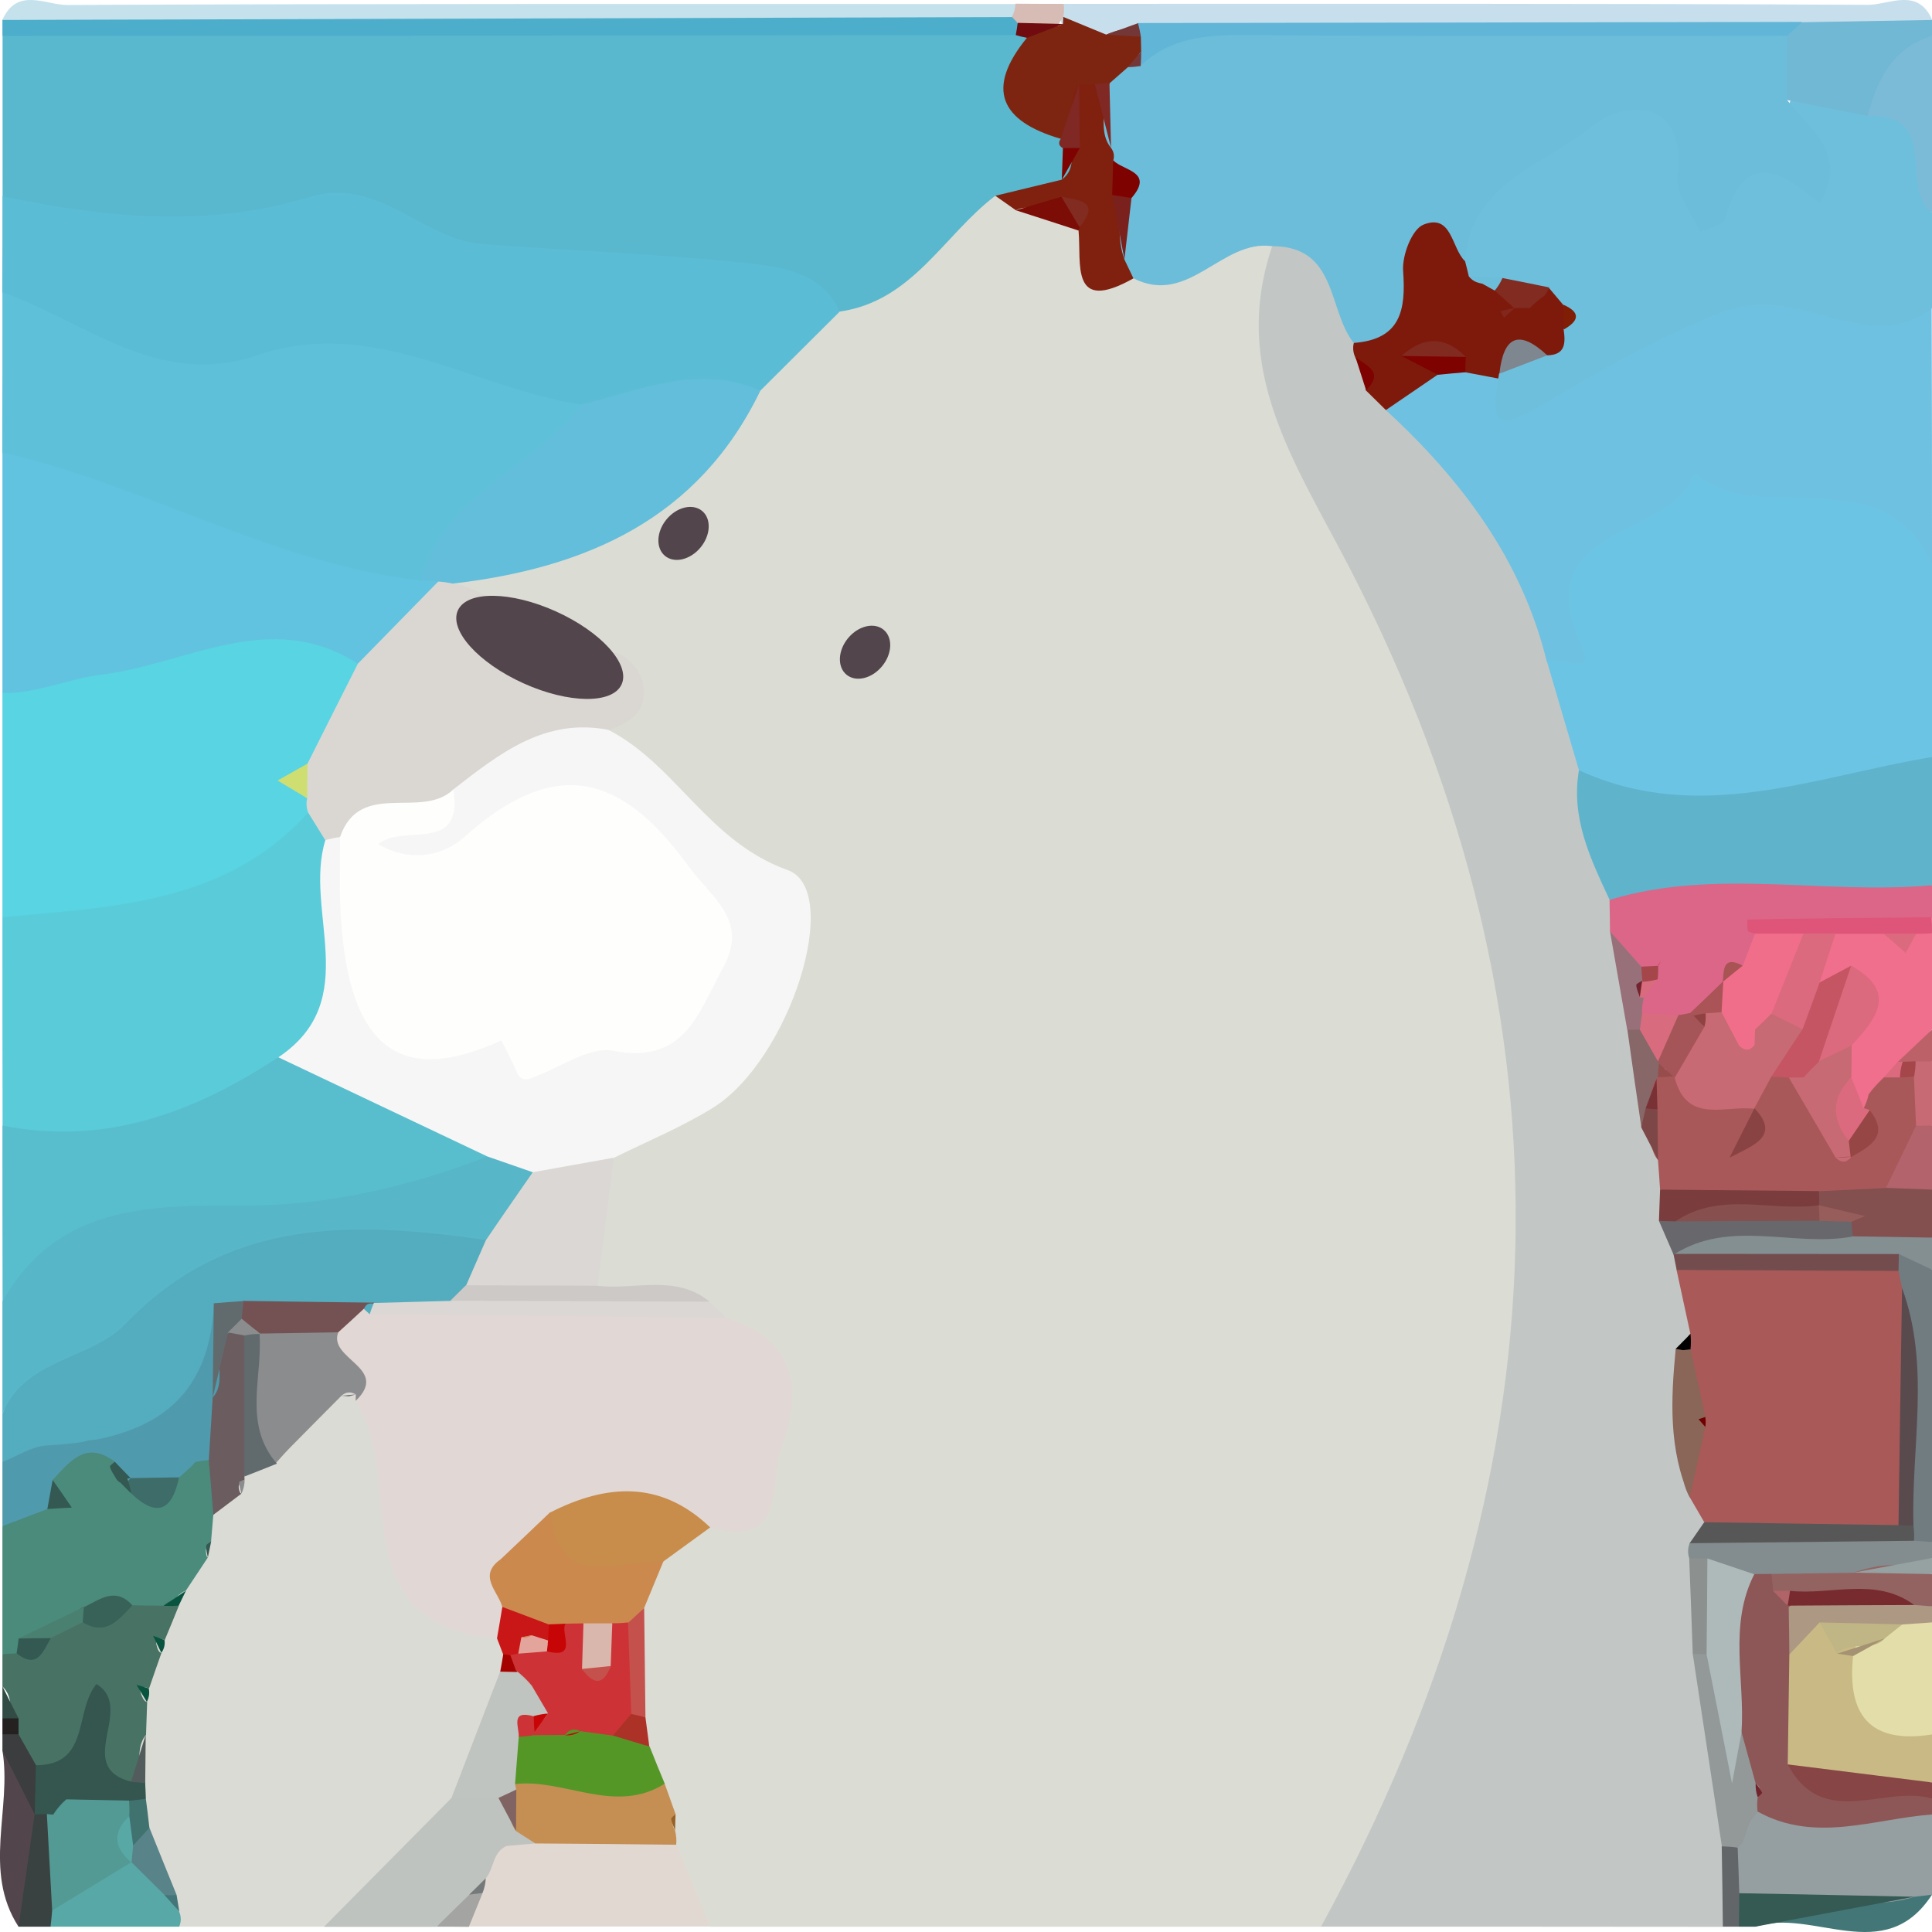 <svg version="1.1" id="图层_1" xmlns="http://www.w3.org/2000/svg" x="0" y="0" viewBox="0 0 120 120" xml:space="preserve"><style>.st13{fill:#54acbf}.st36{fill:#52464c}.st49{fill:#c76a73}.st55{fill:#6cbdda}.st61{fill:#cb894e}.st68{fill:#c5514d}.st84{fill:#7e0200}.st88{fill:#7f2824}.st90{fill:#8b8c8d}.st94{fill:#616b6e}.st99{fill:#09543e}.st100{fill:#a50100}.st101{fill:#335952}.st105{fill:#812b21}.st106{fill:#7f1d05}.st115{fill:#d86b7d}.st119{fill:#a4464a}.st123{fill:#743738}.st126{fill:#72242e}.st131{fill:#dc6a7e}.st139{fill:#cd3336}.st141{fill:#c70506}.st147{fill:#8f4241}</style><path d="M82.05 119.67H44.1c-1.34-1.16-2.72-2.29-3.15-4.13-.13-.41-.21-.83-.26-1.26-.04-.42-.07-.84-.1-1.26-.09-.86-.54-1.58-.88-2.36-.39-.81-.73-1.64-.93-2.53-.11-.71-.14-1.43-.15-2.15-.02-2.01-.01-4.01-.01-6.02-.06-1.37.52-2.51 1.28-3.58.99-1.16 2.16-2.09 3.57-2.69 4.23-2.94 4.64-5.98 1.42-10.76.01-1.47-1.26-.97-2.03-1.28-2.14-.67-4.72.29-6.47-1.75-1.54-2.6-1.38-5.2.01-7.79 1.1-2.25 3.34-3.07 5.35-4.16 3.25-1.78 5.11-4.57 6.01-8.06.67-2.59.44-4.41-2.53-5.95-3.44-1.78-5.86-5.05-7.75-8.53-1.08-3.52-4.69-4.11-7.17-5.95-1.44-1.07-3.42-1.3-2.52-3.76 1.14-1.6 2.88-2.32 4.66-2.52 4.95-.54 8.67-2.72 11.02-7.17.54-1.01 1.69-1.56 2.31-2.55 1.39-2.31 3.48-3.89 5.66-5.37 3.92-1.49 6.05-5.65 10.19-6.8.71 0 1.38.21 2.03.48 1.21.61 2.54.99 3.64 1.81 1.02.97 1.72 2.48 3.56 2.08 3.06.23 6.1-3.43 9.17-.03.38.75.85 1.66.62 2.37-2 6.01 1.56 10.18 4.34 14.91 10.43 17.73 12.61 36.98 9.57 57.02-1.17 7.7-2.87 15.28-6.12 22.43-1.4 3.09-3.17 5.82-6.39 7.31z" fill="#dbdcd4"/><path d="M82.05 119.67c15.23-27.81 16.35-56.14 1.8-84.35-3.43-6.64-7.44-12.31-4.83-20.03 4.46-1.78 4.86 1.83 5.99 4.47.16.43.28.88.39 1.32.13.87.4 1.69.98 2.39.43.51.86 1.01 1.27 1.54 5.38 4.01 8.55 9.37 9.82 15.89.73 2.31 1.89 4.5 2.01 6.99.58 2.64 1.38 5.22 1.97 7.86.24.72.33 1.45.29 2.2-.5 1.97.08 3.82.64 5.67.25 1.81-.13 3.71.72 5.45.31.83.66 1.64.99 2.47.21.61.33 1.24.35 1.89.04.61.05 1.22.06 1.83 0 .81.3 1.54.6 2.27.07.19.12.38.19.57.11.4.18.8.25 1.2.44 1.2.66 2.44.52 3.72-.06.64-.25 1.26-.42 1.88-.23 2.37-.38 4.72.67 6.96.3.86.51 1.74.56 2.65.03.71-.16 1.38-.28 2.07-.04.47-.07.95-.08 1.42 0 1.72-.1 3.43.24 5.13 1.43 3.83.07 8.02 1.6 11.84.2 1.76.01 3.4-1.34 4.71-8.32-.01-16.64-.01-24.96-.01z" fill="#c2c7c5"/><path d="M61.82 12.16c-3.2 2.43-5.13 6.54-9.65 7.19-6.98-1.5-14.13-1.45-21.19-2.2-1.66-.18-3.38-.29-4.79-1.18-2.88-1.82-5.67-1.62-8.97-1.01-4.45.82-9.11-.29-13.69-.16-1.61.05-2.6-1.28-3.37-2.62V2.23C2.05.75 4.29 1.26 6.4 1.26c18.22-.04 36.45-.03 54.65-.02.52 0 1.05.02 1.57.05 3.39 1.04 1.43 5.36 4.18 6.82.19.46.29.93.33 1.42-.03.79-.28 1.48-.81 2.07-1.4 1.13-3 .45-4.5.56z" fill="#59b8cd"/><path d="M20.13 119.67h-8.99c-.31-.31-.62-.63-.92-.95-.29-.34-.53-.71-.74-1.09-.7-1.15-.87-2.51-1.48-3.7-.21-.65-.27-1.31-.3-1.99-.02-.44-.03-.88-.03-1.32-.01-.87 0-1.74 0-2.61 0-.64.01-1.27.06-1.9.03-.41.11-.82.22-1.22.2-.77.63-1.47.78-2.27.08-.39.2-.76.34-1.12.29-.72.63-1.41.81-2.17.11-.37.27-.73.44-1.07.33-.69.67-1.37.95-2.09.1-.38.24-.73.39-1.09.2-.55.47-1.07.79-1.57a5.7 5.7 0 0 1 1.17-1.28c.12-.15.24-.29.36-.45.25-.29.53-.54.82-.78.42-.38.91-.67 1.3-1.09.26-.3.51-.59.74-.91.22-.36.48-.68.75-1 1.11-1.17 2.32-2.12 4.07-1.97l.67.18c.2.11.4.23.61.35 1.48 1.22 2.33 2.97 2.28 4.7-.14 4.87 2.56 7.7 6.4 9.91.31.39.55.82.72 1.29.12.49.19.98.2 1.48.16 3.21-1.7 5.67-3.13 8.28-2.14 3.65-5.12 6.29-9.28 7.45z" fill="#dbdbd5"/><path d="M.15 12.19c6.35 1.33 12.73 1.99 19.05.05 4.31-1.32 7.01 2.64 10.77 2.92 5.58.42 11.19.62 16.75 1.22 2.05.22 4.37.65 5.44 2.97-1.64 1.64-3.29 3.27-4.93 4.91-3.53 1.03-7.07 2.06-10.77 2.28-3.2.04-6.18-1.09-9.19-1.9-4.39-1.19-8.66-2.11-13.05 0-1.56.75-3.26.41-4.77-.47-1.57-.92-3.1-2.06-5.04-1.78-3.38.48-3.36-2.31-4.27-4.23.01-1.99.01-3.98.01-5.97z" fill="#5bbcd5"/><path d="M98.07 47.84c-.66-2.26-1.33-4.51-1.99-6.77-.89-5.26 1.75-8.56 5.93-11.3 2.11-1.39 4.06-2.13 6.49-1.36 1.74.55 3.53 1.27 5.34 1.1 4.22-.39 6 1.62 6.17 5.56v11.94c-6.21 5.8-16.02 6.17-21.94.83z" fill="#6bc4e4"/><path d="M120 35.08c-3.01-6.82-10.45-2.21-14.76-5.66-1.4 4.12-10.54 3.1-6.99 10.72.92 1.97-1.43.56-2.18.94-1.55-6.33-5.29-11.27-9.98-15.6.01-1.85 1.27-2.68 2.72-3.37.73-.26 1.48-.32 2.24-.26.73.08 1.41.33 2.03.72 1.82 1.53 3.63-.07 4.37-.92 3.42-3.91 8.35-3.24 12.56-4.63 3.68-1.22 6.6 1.61 9.97 2.14.02 5.3.02 10.61.02 15.92z" fill="#6fc1e1"/><path d="M.15 18.16c5.16 1.79 9.66 6.01 15.85 3.9 7.19-2.45 13.4 2.04 20.1 3.07.77 2.23-.99 3.31-2.22 4.51-2.46 2.41-5.19 4.54-7.58 7.03-5.11.47-10.08.75-14.46-2.97-1.7-1.45-4.35-1.43-6.56-2.11-2.09-.64-4.11-1.31-5.14-3.48.01-3.32.01-6.64.01-9.95z" fill="#5ec1d9"/><path d="M120 19.15c-4.1 3.11-8.11-1.7-13.16.28-3.96 1.55-7.45 3.59-10.99 5.67-2.29 1.34-3.45 1.76-2.77-1.58-.13-.38-.09-.73.11-1.07.45-.59 1.05-1.01 1.61-1.47.25-.19.46-.42.59-.71.06-.3.02-.59-.14-.86-.23-.25-.49-.45-.81-.58-.76-.24-1.55-.22-2.3-.42-.66-.22-1.22-.59-1.66-1.13-.25-.4-.41-.84-.51-1.3.9-4.71 5.15-9.19 9.6-10.08 1.87-.37 3.65-.16 5.1 1.24 3.92 3.78 5.33 3.44 6.76-1.65 1.83-1.06 3.6-.56 5.37.16 4.57 1.04 1.6 5.25 3.2 7.54v5.96z" fill="#6ebfdc"/><path d="M.15 56.97V43.04c5.46-4.52 12.12-4.62 18.69-4.89 1.49-.06 2.87.71 3.8 2.01 1.25 2.82.02 5.03-1.76 7.11-.23.21-.49.4-.76.56-.63.38-1.55.4-1.75 1.34.68-.67 1.08-.14 1.49.36.19.44.29.89.3 1.37-.07.67-.2 1.32-.61 1.85-3.36 4.29-14.27 6.66-19.4 4.22z" fill="#59d4e2"/><path d="M.15 56.97c6.85-.65 13.87-.82 18.99-6.5 1.67-.9 1.81.53 2.28 1.47-.2 5.09 1.93 10.62-2.8 14.87-3.43 3.2-7.77 4.29-12.18 5.19-2.46.5-4.62-.12-6.28-2.09C.15 65.6.15 61.28.15 56.97z" fill="#5acbd9"/><path d="M22.23 41.23c-5.45-3.52-10.71.06-15.98.68-1.95.23-3.97 1.18-6.1 1.13V28.11c8.85 2 16.81 6.91 25.96 7.94.42-.37.83-.36 1.22.05-.22 3.18-1.49 5.31-5.1 5.13z" fill="#61c3e0"/><path d="M.15 69.91c6.38 1.27 11.92-.81 17.13-4.24 5.51-.33 9.96 1.6 13.15 6.17-2.16 3.23-5.82 4.06-9.08 4.19-7.16.28-14.2.4-20.25 4.97-.22.17-.63 0-.94-.14-.01-3.65-.01-7.3-.01-10.95z" fill="#58bece"/><path class="st13" d="M.15 90.81v-2.99c2.31-6.36 7.5-9.44 13.47-11.38 4.19-1.36 8.79-.41 13.06-1.93 1.59-.56 3.25.22 4.08 1.99.38 1.39-.12 2.6-.77 3.78-.48.66-1.09 1.18-1.82 1.54-1.48.59-3.02.47-4.55.41-2.55-.26-5.08.17-7.62.2-.65.15-1.23.45-1.69.96-1.88 6.8-5.49 8.68-14.16 7.42z"/><path d="M98.07 47.84c7.45 3.43 14.66.38 21.93-.82v7.96c-.62.53-1.26 1.23-2.09 1.2-5.98-.18-11.99 1.67-17.94-.3-1.19-2.55-2.41-5.09-1.9-8.04z" fill="#5fb4cc"/><path d="M30.17 77.02c-8.13-1.15-15.98-1.47-22.38 5.22-2.15 2.25-6.25 2.12-7.64 5.59v-6.97c3.35-6.03 9.15-6 14.94-5.98 5.27.02 10.29-1.17 15.18-3.04 1.45-.96 2.41-.27 3.22.94.19 2.41-.58 4.09-3.32 4.24z" fill="#57b6c7"/><path d="M12.91 96.74l-1.36 2.05c-.65.26-.89.91-1.29 1.39-.52.41-1.11.62-1.76.69-1.01.01-2.02 0-3 .3-1.2.2-2.21.81-3.17 1.54-.34.25-.71.41-1.11.51-.43.01-.79-.15-1.07-.47v-7.96c.64-.57 1.12-1.26 1.53-2 .3-.54.61-1.08.92-1.62 1.27-1.02 2.52-2.07 4.34-1.64.52.3.88.78 1.26 1.22.28.22.58.41.91.51.54-.02 1.02-.21 1.49-.46.36-.21.73-.35 1.13-.46.45-.08.87-.05 1.3.08.4.26.68.6.87 1.03.29 1.01-.16 1.83-.65 2.64-.05.55-.09 1.1-.14 1.65-.22.19-.33.4-.32.63.02.25.06.37.12.37z" fill="#4a8b7c"/><path d="M99.97 55.89c6.6-2 13.37-.29 20.03-.91v1.99c-2.72 2.97-6.63.39-9.61 2.06-.43.38-.85.77-1.26 1.17-.4.39-.81.77-1.19 1.18-.23.31-.5.59-.77.87-.58.57-1.2 1.07-1.93 1.43-.38.17-.78.28-1.2.34-.63.04-1.23-.07-1.79-.37-.32-.25-.56-.56-.71-.93-.11-.59.02-1.13.32-1.63.23-.25.47-.5.71-.74-.27-.14-.36.24-.6.19-.4-.03-.75-.18-1.07-.42-.47-.69-.3-1.62-.9-2.25 0-.68-.02-1.33-.03-1.98z" fill="#db6688"/><path d="M42 114.56c.7 1.7 1.4 3.4 2.09 5.1H29.11c-.64-.83-.51-1.75-.31-2.69.08-.23.17-.46.25-.69.11-.22.24-.44.35-.66.57-.88 1.27-1.62 2.24-2.07.77-.27 1.56-.42 2.37-.55 2.65.61 5.67-.69 7.99 1.56z" fill="#e1d8d1"/><path d="M63.09 2.18c-20.98.02-41.96.04-62.94.05v-1C1.86.29 3.72.76 5.51.76 23.89.72 42.27.73 60.65.74c.62-.01 1.23.01 1.85.06.7.24.9.7.59 1.38z" fill="#4daecb"/><path d="M62.85 1.06l-62.7.18c.9-2.06 2.7-.93 4-.93C23.79.22 43.43.25 63.08.25c.24.26.29.47.14.62-.13.12-.25.19-.37.19z" fill="#c4e1ec"/><path d="M8.22 99.71c.65.01 1.29.02 1.94.02.31-.35.63-.37.95 0-.29.71-.58 1.43-.88 2.14-.46-.2-.62-.06-.48.42.07.25.17.37.28.37-.26.74-.52 1.47-.77 2.21-.51-.19-.66-.03-.45.47.1.25.22.37.33.37-.02.68-.05 1.36-.07 2.04-.8.95-.05 2.29-.82 3.25-.44.22-1.27.41-1.33.22-.93-3.21-2.99-.32-4.39-.85-.99-.31-1.29-1.15-1.54-2.02-.16-.4-.27-.81-.32-1.23-.09-.81.19-1.69-.52-2.37v-1.99c.29-.04.59-.06.88-.06.78-.27 1.23-.97 1.89-1.4.69-.44 1.35-.93 2.22-.93 1.07-.06 2-.7 3.08-.66z" fill="#477264"/><path d="M66.07.24c16.65 0 33.29-.03 49.94.06 1.3.01 3.1-1.12 4 .93-2.4 1.99-5.18 2.27-8.13 1.79-12.99-.67-25.98-.13-38.96-.27-1.14.03-2.26.2-3.37.48-1.46.19-2.68-.21-3.51-1.49-.24-.5-.23-1 .03-1.5z" fill="#c7dfec"/><path d="M120 111.71v1c-3.61 3.11-7.56 3.43-11.27.92-.18-.39-.29-.81-.34-1.24.05-.82-.12-1.59-.56-2.31-.37-1.09-.79-2.16-.8-3.33.03-2.99-1.65-6.14.91-8.87.44-.34.93-.53 1.48-.59.56.05 1.04.26 1.46.63.54.6.97 1.27 1.27 2.01.33.98.31 2.01.39 3.02.54 1.81.28 3.74.79 5.55 1.24 3.1 5.21.58 6.67 3.21z" fill="#8d5757"/><path d="M109.17 112.52c3.58 1.98 7.21.45 10.83.18v4.98c-.41.36-.87.63-1.37.82-3.17.3-6.35.21-9.52.06-1.16-.23-1.59-1.01-1.58-2.11-.01-.46-.01-.92 0-1.37.02-.68.12-1.34.53-1.91.29-.34.67-.55 1.11-.65z" fill="#959fa1"/><path d="M33.25 114.5c-.6.05-1.2.1-1.8.16-.9.41-.75 1.49-1.35 2.09l.07-.08c-.44.45-.62 1.07-1.07 1.52-.58.61-1.36.95-1.99 1.49h-6.99c2.64-2.67 5.28-5.33 7.92-8 .78-.56 1.63-.87 2.6-.76.99.2 1.62.88 2.22 1.62.4.59.6 1.23.39 1.96z" fill="#bec3bf"/><path d="M7.13 90.79c-1.8-1.36-2.79 0-3.86 1.13.4.7.51 1.34-.33 1.81-.93.35-1.86.71-2.79 1.06v-3.98c.92-.36 1.83-.98 2.78-1.03 5.75-.32 10.07-2.2 10.36-8.84 1.67 1.68 1.26 3.82 1.32 5.86-.09 1.49-.05 3.03-1.63 3.89-.29.02-.57.06-.85.12-.3.37-.68.65-1.03.98l.01-.05c-.75 1.4-1.69 1.71-2.89.48-.44-.41-.87-.84-1.09-1.43z" fill="#509aad"/><path d="M111.04 109.59c.03-2.28.07-4.56.1-6.84.57-.81.19-2.36 1.83-2.35.93.2 1.58.85 2.28 1.41.32.31.59.67.82 1.04.77 2.05 2.43 3.4 3.93 4.87v2.99c-3-.3-6.18.91-8.96-1.12z" fill="#c9ba85"/><path d="M120 57.97v5.97c-.69.75-.91 1.74-1.35 2.63-.17.38-.38.73-.64 1.07-.14.16-.29.31-.43.47-.31.32-.65.58-1.02.81-.42.19-.85.25-1.31.2-.93-.42-1.3-1.22-1.48-2.15-.09-.67-.05-1.34.1-1.99.2-.93.91-1.85.05-2.81-.67-.49-1.33-.99-1.57-1.84-.16-1.25.35-2.13 1.49-2.64.85-.28 1.73-.18 2.6-.19.82.13 1.63.54 2.48.14.44-.15.79-.02 1.08.33z" fill="#ef6f8c"/><path d="M111.95 1.38c2.68-.05 5.37-.09 8.05-.14v1c-1.14 1.81-1.99 3.86-3.99 4.97l-4.99-.99c-1.21-.93-1.31-2.12-.84-3.46.39-.71 1.05-1.08 1.77-1.38z" fill="#71b8d5"/><path d="M120 107.73c-3.86.61-5.28-1.22-4.9-4.86.13-.92.69-1.56 1.38-2.12.53-.4 1.13-.66 1.8-.75.69-.01 1.26.26 1.73.76-.01 2.32-.01 4.64-.01 6.97z" fill="#e3dea9"/><path d="M110.03 97.76c-.36 0-.72.01-1.07.01-1.03.06-2.08.52-3.07-.17-.32-.27-.65-.54-.97-.81-.1-.32-.09-.64.03-.95 4.33-2.57 8.96-1.52 13.54-1.14.55.3 1.05.66 1.51 1.08v1c-1.44 1.47-3.44 1.68-5.26 2.31-1.76.23-3.39-.02-4.71-1.33z" fill="#838c8e"/><path d="M116.01 7.21c.59-2.25 1.53-4.22 3.99-4.97v10.95c-2.08-1.5.6-6.16-3.99-5.98z" fill="#7cbbd8"/><path d="M120 95.78c-.37-.03-.74-.06-1.11-.08-.37-.39-.68-.82-.96-1.29-1.01-4.42.21-9.02-1.09-13.41-.07-.53-.05-1.06.04-1.59.12-.52.35-.99.68-1.4 1.24-.93 1.83-.02 2.44.85v16.92z" fill="#717c81"/><path d="M11.13 118.74c.13.31.13.62 0 .93H3.14c-.33-.34-.5-.73-.51-1.21.67-2.87 3.01-3.03 5.31-3.25 1.38-.07 1.65 1.14 2.25 1.97.4.47.53 1.1.94 1.56z" fill="#57a8a6"/><path d="M111.04 109.59c2.99.37 5.97.75 8.96 1.12v1c-2.95-.87-6.78 1.99-8.96-2.12z" fill="#874545"/><path class="st36" d="M1.15 119.67c-2.25-3.48-.4-7.32-1-10.95 2.41.38 2.1 2.82 3.2 4.2.36 2.6.25 5.05-2.2 6.75z"/><path d="M120 78.86c-.69-.32-1.37-.64-2.06-.97-4.67 2.29-9.34 2.25-14-.01l.01.04c.05-2.36 1.9-2.34 3.48-2.46 2.44-.19 4.89-.07 7.33-.07 1.88.03 3.8-.1 5.24 1.48v1.99z" fill="#848f92"/><path d="M120 76.87c-1.64-.03-3.28-.05-4.92-.08-.31-.21-.59-.45-.86-.71-.7-.48-1.36-.98-1.49-1.91.14-.48.41-.85.8-1.15 1.17-.67 2.45-.58 3.72-.55 1.12.08 1.97.69 2.76 1.42-.01.99-.01 1.99-.01 2.98z" fill="#834f4f"/><path d="M120 57.97c-.33.02-.66.03-.98.03-.67.57-1.35.54-2.02 0h-3c-.66.45-1.37.78-2.13 1.01-1.16.23-2.05-.28-2.86-1.02-.16-.06-.42-.08-.45-.17-.06-.23-.02-.71-.02-.71 3.82-.07 7.64-.1 11.45-.14.01.33.01.66.01 1z" fill="#df5579"/><path d="M118.91 117.81c.36-.04.73-.08 1.09-.13-2.95 4.55-7.42.79-10.99 1.99-.06-2.29 1.72-1.33 2.75-1.46 2.37-.29 4.8.37 7.15-.4z" fill="#437777"/><path d="M118.91 117.81l-9.9 1.86h-1c-.63-.7-.56-1.39.02-2.08 3.63.07 7.25.14 10.88.22z" fill="#345a53"/><path d="M110.03 97.76c1.69-.02 3.38-.05 5.08-.07 1.64-.58 3.27-.73 4.89.09v1.99c-.38.37-.81.47-1.31.29-2.45.13-4.89.22-7.27-.54-.45-.19-.88-.42-1.28-.71-.04-.35-.07-.7-.11-1.05z" fill="#936362"/><path d="M118.9 99.69c.37.03.73.05 1.1.08v1c-.61.04-1.23.09-1.84.13-1.73.67-3.46 1.27-5.15-.12-.62.66-1.24 1.32-1.87 1.98-.01-.98-.02-1.96-.04-2.94.22-.16.43-.32.65-.47 2.39.06 4.8-.51 7.15.34z" fill="#ac9883"/><path d="M1.15 119.67c.33-2.33.67-4.65 1-6.98l.75-.12c.48.22.84.55 1.1 1.01.76 1.84-.29 3.42-.76 5.08-.03.34-.06.67-.1 1.01H1.15z" fill="#394241"/><path d="M120 73.89c-.95-.04-1.91-.07-2.86-.11-.77-1.89.54-2.97 1.62-4.13.47-.17.88-.08 1.24.26v3.98z" fill="#b3636b"/><path d="M2.15 112.69c-.67-1.32-1.33-2.65-2-3.97v-1c.33-.65.67-.65 1 0 .36.64.72 1.27 1.08 1.91.7 1.03.81 2.05-.07 3.05 0 .01-.01.01-.01.01z" fill="#3b3d3e"/><path d="M108.03 117.59c-.01.69-.01 1.39-.02 2.08h-1c-.02-1.66-.04-3.33-.07-4.99.35-.22.68-.2.99.08.04.94.07 1.89.1 2.83z" fill="#636669"/><path d="M120 97.77l-4.89-.09c1.63-.3 3.26-.61 4.89-.91v1z" fill="#96a1a1"/><path class="st49" d="M120 69.91c-.33.01-.66.01-.99.01-1.81-.64-1.57-1.85-.89-3.17.21-.38.46-.74.76-1.06.43-.2.81-.12 1.12.24v3.98z"/><path d="M27.12 119.67c.68-.66 1.35-1.33 2.03-1.99.24-.35.51-.38.82-.09-.28.7-.57 1.39-.85 2.09-.67-.01-1.34-.01-2-.01z" fill="#a4a4a2"/><path d="M120 65.93h-1.02c-.18.12-.37.24-.55.37-.19-.11-.38-.23-.56-.34l2.14-2.02c-.01.66-.01 1.32-.01 1.99z" fill="#bd6169"/><path d="M66.07.24c.03.27.03.54-.03.81-.12.18-.24.37-.36.55-.87.5-1.68.21-2.48-.19-.12-.12-.24-.24-.35-.36.14-.25.21-.53.22-.82 1 .01 2 .01 3 .01z" fill="#d6bcb5"/><path d="M.15 104.74c.33.66.66 1.33 1 1.99-.33.41-.66.41-1 0v-1.99z" fill="#324b44"/><path d="M.15 106.73h1v.99h-1v-.99z" fill="#252121"/><path class="st55" d="M111.01 2.24v3.98c1.37 1.81 3.81 3.24 2.03 6.42-2.35-1.99-4.71-3.43-5.9.98-.1.37-1.01.53-1.54.79-.5-1.16-1.54-2.37-1.41-3.46.6-5.14-3.56-4.57-5.21-3.18-2.9 2.44-7.67 3.53-7.98 8.47-1.51.52-2.13 1.8-2.8 3.11-.83 1.64-1.87 3.14-4.12 1.95-1.63-2.06-.99-6.01-5.07-6.01-3.13-.44-5.18 3.76-8.62 1.99-.48-.12-.88-.38-1.17-.78-.61-1.08-.63-2.2-.27-3.35.81-1.35-.53-2.1-.93-3.12-.19-.45-.29-.91-.34-1.39-.06-1.31-.06-2.61.56-3.82.42-.77 1.06-1.32 1.81-1.76.52-.29 1.04-.57 1.57-.85 13.13-.75 26.26-.83 39.39.03z"/><path d="M30.89 101.75c-9.86-.81-5.62-9.97-8.8-14.74-.8-1.52-2.63-2.72-1.47-4.83.55-.68 1.25-1.04 2.14-1.02.57.11 1.15.18 1.73.2 5.26-.5 10.49-1.37 15.81-.53 1.63.26 3.33.03 4.79 1.03 4.31 1.33 4.78 4.36 3.44 8.03-.8 2.19.43 6.32-4.42 4.98-2.91-.56-5.8-.51-8.68.18-.94.35-1.77.86-2.28 1.77-.18.32-.37.63-.53.96-.33.89-.3 1.85-.55 2.75-.21.58-.52 1.07-1.18 1.22z" fill="#e1d7d4"/><path d="M33.09 72.81c-.94-.33-1.88-.65-2.82-.98-4.33-2.05-8.66-4.11-12.98-6.16 5.31-3.56 1.55-9.08 2.92-13.49.29-.44.66-.56 1.13-.3 1.85 2.82 1.43 6.35 2.84 9.28 1.14 2.37 1.89 5.63 5.89 2.72 1.88-1.37 2.92.23 2.93 2.26-.09.27-.23.54-.19.84.05-.29.15-.56.32-.82 1.23-1.83 3.19-2.18 5.14-2.69 5.09-1.36 6.19-4.85 2.8-8.67-4.29-4.84-4.56-4.89-10.42-1.84-1.18.62-2.37 1.24-3.71 1.39-1.82.21-4.22.55-4.7-1.55-.52-2.23 2.05-1.93 3.46-2.51 1.09-.45 3.05-.21 2.3-2.44 4.03-4.5 5.98-4.99 9.84-2.49 4.19 2.19 6.14 6.91 11.08 8.68 3.47 1.25.15 11.81-4.66 14.78-1.94 1.2-4.09 2.08-6.14 3.1-1.54 1.08-3.14 1.8-5.03.89z" fill="#f6f6f6"/><path d="M37.83 45.34c-4-.79-6.82 1.48-9.67 3.69-1.37 3.28-5.12.96-7.04 2.96-.31.04-.62.11-.92.19-.35-.57-.71-1.14-1.06-1.71-.11-.29-.13-.59-.06-.89-1.21-.73-.35-1.44.02-2.15 1.04-2.07 2.08-4.14 3.13-6.21 1.66-1.7 3.33-3.4 4.99-5.1.35-.29.65-.26.91.13 3.71.54 5.54 5.39 10.03 4.31.43-.1 1.42.84 1.65 1.48.63 1.75-.35 2.77-1.98 3.3z" fill="#dad7d3"/><path d="M28.12 36.25c-.3-.07-.6-.11-.91-.13-.37-.02-.73-.05-1.1-.07 1.44-5.36 6.99-6.99 9.99-10.93 3.66-.87 7.26-2.57 11.13-.86-3.85 7.98-10.82 11.02-19.11 11.99z" fill="#62beda"/><path d="M33.09 72.81l5.02-.9c-.33 2.65-.67 5.3-1 7.96-2.73 1.46-5.45 1.5-8.16-.03.41-.94.82-1.87 1.23-2.81.96-1.42 1.94-2.82 2.91-4.22z" fill="#dad7d4"/><path class="st61" d="M31.2 99.81c-.27-.99-1.57-1.96-.06-2.99l.01-.02c1-.95 2.01-1.9 3.01-2.86 2.1 1.58 5.56.03 7.05 3.03-.4.97-.8 1.93-1.2 2.9-.38.47-.54 1.09-.98 1.52-.34.24-.7.43-1.1.56-.61.16-1.23.19-1.86.19-.42 0-.84-.04-1.25-.1-.41-.07-.81-.19-1.2-.34-.96-.42-1.71-1.13-2.42-1.89z"/><path d="M41.21 96.98c-2.74-.12-6.45 2.02-7.05-3.03 3.51-1.79 6.88-2.02 9.95.92-.96.7-1.93 1.4-2.9 2.11z" fill="#c88c4b"/><path d="M33.25 114.5c-.4-.26-.8-.51-1.2-.77-.51-.67-.42-1.46-.47-2.22.03-.54.26-.99.67-1.35 3.13-1.48 6.04.18 9.04.64.22.63.45 1.25.67 1.88-.25.33-.25.66-.03 1.01.07.29.1.59.07.89-2.92-.04-5.83-.06-8.75-.08z" fill="#c58f54"/><path d="M41.29 110.79c-3.09 1.94-6.2-.32-9.29.02-.79-.65-.91-1.49-.7-2.43.17-.42.43-.77.77-1.05.98-.52 2.09-.5 3.14-.78.43-.08.86-.1 1.29-.1.66.03 1.28.17 1.88.45.75.41 1.07 1.34 1.97 1.58.3.77.62 1.54.94 2.31z" fill="#559727"/><path d="M69.01 9.19c.17.23.22.49.14.77.35.63.52 1.29.49 2.01-.04 1.39-.29 2.79.2 4.15.19.39.37.78.56 1.17-3.95 2.22-3.22-.9-3.41-2.97-.04-.18-.09-.36-.13-.54-.41-.44-.95-.55-1.52-.61-.75-.01-1.47-.52-2.24-.11-.43-.3-.85-.6-1.28-.9 1.38-.33 2.75-.67 4.13-1 .92-.69.53-1.68.59-2.58-.4-1.15-.77-2.31.21-3.38.43-.26.89-.32 1.38-.16.98 1.24-.12 2.91.88 4.15z" fill="#80210f"/><path d="M45.09 81.85c-7.38-.08-14.76-.16-22.14-.23l-.13-.46.42-.23c1.57-.04 3.15-.09 4.72-.13 5.37-.63 10.74-.81 16.1.06.35.32.69.66 1.03.99z" fill="#dbd7d4"/><path d="M44.07 80.85l-16.1-.06c.32-.32.65-.64.97-.96l8.16.03c2.33.29 4.85-.75 6.97.99z" fill="#cdc9c6"/><path class="st68" d="M39.02 100.79c.33-.3.66-.61.99-.91.03 2.26.05 4.53.08 6.79-.57.37-1.09.31-1.56-.19-1.24-2.02-1.05-3.91.49-5.69z"/><path d="M63.1 13.06l2.82-.84c.66.47 1.71.7 1.14 1.9l-.07.2c-1.3-.43-2.6-.84-3.89-1.26z" fill="#7c0c06"/><path d="M39.22 106.46c.29.06.58.13.87.21l.24 1.81c-.75-.23-1.51-.45-2.26-.68.08-.7.46-1.15 1.15-1.34z" fill="#ac3127"/><path d="M41.93 113.68c-.09-.23-.21-.46-.24-.7-.01-.09.18-.2.27-.31l-.03 1.01z" fill="#976227"/><path d="M117.92 78.94c.07.35.14.71.22 1.06.55 4.99.69 9.97-.11 14.95-4.07.28-8.16 1.01-12.18-.41-.3-.52-.6-1.03-.9-1.55-.72-1.26-.41-2.55-.06-3.83.06-.43.08-.87.06-1.3-.33-1.27-.53-2.55-.42-3.86 0-.45.16-.84.46-1.17-.29-1.32-.57-2.65-.86-3.97 4.61-.77 9.2-.91 13.79.08z" fill="#a85958"/><path d="M118.88 66.88c.04 1.01.08 2.03.13 3.04-.62 1.29-1.25 2.58-1.87 3.87-1.38.07-2.77.13-4.16.2-3.31 2.06-6.6 2.08-9.87-.1-.04-.61-.08-1.22-.13-1.83-.62-.76-.35-1.77-.71-2.61-.19-.68-.2-1.36.01-2.04.22-.41.55-.72.97-.93.23-.03.46-.06.69-.1.23.04.46.08.69.11 1.15.59 2.55.65 3.47 1.56-.05-.05.31.09.31.09s.07-.41.07-.45c.19-.82.74-1.21 1.48-1.43.43-.05.85 0 1.26.12 1.48.86 2.58 2.04 3.07 3.67.1.09.19.23.3.31.02-.06.43-.2.44-.22.26-.25.45-.52.6-.83.05-.17.09-.34.14-.5.13-.26.23-.53.29-.82.27-.4.61-.74.96-1.08.27-.25.59-.41.96-.47.37-.01.68.12.9.44z" fill="#a95859"/><path d="M84.09 21.3c2.9-.22 3.24-2.02 3.06-4.47-.07-.97.55-2.6 1.27-2.88 1.78-.7 1.72 1.46 2.58 2.28.08.31.16.62.23.93.37.48.91.48 1.43.49.3-.01.62.02.91.08.25.1.51.21.76.3.24.07.5.1.76.08.25-.03.49-.08.73-.15l.36-.11c.3.36.61.72.91 1.08.33.5.34 1.02.03 1.53.12.83.13 1.6-1.04 1.61-1.37-.61-2.18.25-2.97 1.14l-.05.3-2.06-.39c-.17-.25-.38-.45-.64-.59l-.42-.09s-.41.11-.41.12c-.31.16-.4.41-.24.72l-3.21 2.19c-.42-.41-.83-.82-1.25-1.23.1-.79-.29-1.42-.66-2.06-.12-.28-.16-.58-.08-.88z" fill="#7e1a0c"/><path d="M107.94 114.76c-.33-.05-.66-.07-.99-.08-.6-3.98-1.21-7.97-1.81-11.95.43-.26.87-.26 1.31-.03 1.6 1.45.83 3.4 1.12 5.14.06.39.32-.32.6-.25l.87 3.16c.23.17.32.36.28.57-.04.22-.09.33-.15.33-.04.29-.04.59 0 .88l-.26.36c-.43.44-.39 1.09-.7 1.59l-.27.28z" fill="#939999"/><path d="M117.92 78.94l-13.78-.06c-.07-.33-.13-.66-.2-1 4.67 0 9.34.01 14 .01 0 .36-.01.7-.02 1.05z" fill="#734d4d"/><path d="M105.85 94.55l12.07.18c.33-.63.64-.62.93.03.04.31.05.63.03.94l-13.93.15c.3-.43.6-.87.9-1.3z" fill="#565756"/><path d="M115 75.89c.02.3.05.61.08.91-3.68.69-7.61-1.13-11.13 1.13-.3-.7-.61-1.4-.91-2.1.43-.35.91-.61 1.43-.79 2.74-.2 5.48-.3 8.22.07.77.26 1.65.2 2.31.78z" fill="#68676b"/><path d="M105 83.81c.31 1.4.61 2.8.92 4.2l-.32.31.31.31-.96 4.38c-1.32-2.98-1.17-6.09-.87-9.22.32-.32.62-.31.92.02z" fill="#896658"/><path d="M104.06 75.86l-1.02-.03c.02-.65.05-1.29.07-1.94l9.87.09c.01.29.01.58.01.87-.21.15-.41.3-.62.46-2.75.4-5.6-.53-8.31.55z" fill="#7a3c3d"/><path d="M102.1 61.96c-.08.31-.12.63-.11.95.27.2.39.43.37.69-.03.27-.07.41-.15.41-.39.27-.77.26-1.14-.05-.36-2.04-.71-4.07-1.07-6.11.65.73 1.3 1.46 1.94 2.19l.44.19s.06.47.06.46c-.21.23-.35.5-.39.81.01.01.05.46.05.46z" fill="#98707a"/><path d="M101.08 63.96c.26 0 .51 0 .77-.01.68.17 1.17.58 1.51 1.18.06.21.12.42.18.64-.01.46-.2.83-.54 1.13l-.1.12c-.51.65-.32 1.43-.38 2.16-.01.4-.2.69-.57.86-.3-2.04-.59-4.06-.87-6.08z" fill="#876767"/><path d="M106 102.75c-.29 0-.58-.01-.86-.02-.07-1.98-.14-3.96-.22-5.93h1.13c1.36 1.99 1.4 3.98-.05 5.95z" fill="#8c9190"/><path class="st84" d="M84.19 22.18c.68.54 1.82.93.66 2.06-.22-.69-.44-1.37-.66-2.06z"/><path d="M101.94 70.02c.09-.4.19-.8.28-1.2.28-.45.53-.45.73.06.01 1.06.02 2.11.04 3.17-.35-.67-.7-1.35-1.05-2.03z" fill="#7e4747"/><path d="M105 83.81l-.46.05-.46-.08c.31-.31.61-.62.92-.93.03.32.03.64 0 .96z" fill="#010101"/><path d="M68 5.22c-.33.01-.65.02-.98.04-.98.92.16 2.55-1.14 3.36-3.73-1.09-4.7-3.09-2.09-6.28.5-.93 1.54-.44 2.23-.86l.02-.43c.89.37 1.78.73 2.67 1.1.63-.27 1.28-.45 1.98-.36.45.19.7.53.78 1-.21.73-.83 1.03-1.41 1.38-.38.33-.76.67-1.14 1-.27.72-.58.74-.92.05z" fill="#7e2512"/><path class="st88" d="M65.88 8.63l1.14-3.36c.02 1.31.03 2.62.05 3.92-.34.65-.69.65-1.05.01-.26-.14-.3-.33-.14-.57z"/><path d="M66.03 1.49c-.74.29-1.49.57-2.23.86-.24-.04-.47-.1-.71-.17.05-.25.09-.51.12-.76.94.02 1.88.05 2.82.07z" fill="#700c0f"/><path class="st84" d="M66.02 9.2c.35 0 .7-.01 1.05-.01-.37.66-.75 1.31-1.12 1.97.02-.66.05-1.31.07-1.96z"/><path class="st90" d="M21.01 82.75c-.65 1.68 3.23 2.21 1.08 4.26l.01-.4c-.32-.19-.61-.16-.89.08-1.08 1.09-2.16 2.17-3.23 3.26-.3.3-.58.61-.85.93l.08.04c-4.29-1.53-2.16-4.79-2.03-7.51 1.77-1.66 3.56-3.25 5.83-.66z"/><path d="M2.16 112.69c.02-1.02.04-2.03.07-3.05 3.38 0 2.37-3.35 3.76-5.04 2.45 1.49-1.45 5.14 2.15 6.06.35-.62.64-.59.88.07.01.33.03.66.04.99-.31.32-.65.62-.99.9-1.02.56-2.12.67-3.26.6a8.14 8.14 0 0 1-1.26-.43c-.22-.04-.43-.08-.65-.13-.24.03-.49.03-.74.03z" fill="#34564f"/><path d="M32.22 107.88c-.08.98-.15 1.96-.23 2.94l.07.34c-.02.92-.39 1.09-1.11.52h-2.91c1.01-2.61 2.01-5.23 3.02-7.84l.53-.5c.24-.03.48-.07.72-.1.47.07.92.24 1.33.48.77.6 1.18 1.37 1.09 2.37-.11.4-.34.73-.68.97-.78-.11-1.46.01-1.83.82z" fill="#bfc4c0"/><path d="M12.97 90.7l.24-3.89c1.1-1.21-.48-3.25 1.32-4.25.62.04.98.37 1.07.98-.18 2.72.51 5.49-.42 8.17l.01.19c-.27.14-.39.32-.36.53.04.23.09.34.17.34-.58.44-1.17.88-1.75 1.32-.09-1.13-.18-2.26-.28-3.39z" fill="#6a5c5f"/><path class="st94" d="M15.18 91.71v-8.76l.43-.34c.17.07.34.15.51.22.2 2.71-1.05 5.62 1.08 8.08-.67.27-1.35.54-2.02.8z"/><path d="M31.2 99.81c.96.36 1.93.72 2.89 1.09.36.19.46.48.32.85-.23.29-.5.52-.82.7-.3.2-.62.37-.95.53-.17.06-.34.11-.52.16-.18.01-.36.02-.54.04-.11-.14-.22-.29-.33-.43-.13-.33-.25-.66-.38-.99.12-.66.22-1.3.33-1.95z" fill="#c91718"/><path d="M10.22 117.7c-.69-.68-1.37-1.36-2.06-2.04-.12-.13-.24-.26-.36-.4-.07-.36-.03-.7.13-1.04.34-.45.76-.75 1.35-.7.56 1.39 1.12 2.79 1.69 4.18-.26.37-.51.35-.75 0z" fill="#588389"/><path d="M9.28 113.53l-1.01 1.1c-.65-.35-.86-.94-.85-1.63.11-.43.31-.81.6-1.15l1.04-.12c.08.59.15 1.2.22 1.8z" fill="#407270"/><path d="M9.02 110.74c-.29-.02-.59-.04-.88-.07.3-.97.61-1.95.91-2.92l-.03 2.99z" fill="#535c5c"/><path class="st99" d="M10.02 102.66c-.17-.35-.34-.71-.51-1.06.24.09.48.18.71.27.04.29-.03.56-.2.79zM9.12 105.71c-.21-.35-.43-.71-.64-1.06.25.07.51.15.76.22.06.29.02.57-.12.84z"/><path class="st100" d="M31.26 102.74l.44.07c.37.13.55.33.54.59-.01.3-.07.45-.16.45-.34-.01-.67-.01-1.01-.02.07-.36.13-.73.19-1.09z"/><path class="st99" d="M11.1 99.73l-.47.02-.47-.01 1.39-.94c-.15.3-.3.61-.45.93z"/><path class="st101" d="M12.91 96.74c-.04-.24-.12-.49-.1-.73 0-.1.2-.18.31-.28l-.21 1.01z"/><path class="st90" d="M15 92.77c-.06-.23-.14-.46-.15-.7 0-.05.22-.11.34-.17.01.3-.06.59-.19.87z"/><path class="st36" d="M17.12 90.88c.28-.31.57-.62.85-.93-.28.3-.57.61-.85.93z"/><path d="M21.21 86.69c.3-.03.59-.05.89-.08l-.44.12-.45-.04z" fill="#67696d"/><path d="M10.22 117.7c.25.02.5.02.75.01.06.34.11.69.17 1.03-.31-.35-.62-.69-.92-1.04z" fill="#427679"/><path class="st84" d="M91.04 22.17c-.02.32-.02.63-.02.95-.57.05-1.14.1-1.71.16-.76-.39-1.51-.78-2.27-1.17 1.35-.66 2.68-.77 4 .06z"/><path d="M93.13 23.21c.25-2.28 1.18-2.81 2.97-1.14l-2.97 1.14z" fill="#7e868f"/><path class="st105" d="M95.01 19.14l-.48-.01-.48.01-.01-.01c-.4-.36-.79-.72-1.19-1.08-.18-.47-.04-.74.48-.78.96.19 1.92.38 2.88.58-.06.19-.15.36-.29.52-.33.23-.63.49-.91.77z"/><path class="st55" d="M93.32 17.27c-.12.28-.28.54-.48.78-.54-.3-1.07-.6-1.61-.89.7.04 1.4.08 2.09.11z"/><path class="st106" d="M97.14 20.46l-.03-1.53c1.09.48.96 1 .03 1.53z"/><path d="M19.1 47.43c-.01.72-.02 1.43-.02 2.15-.61-.37-1.22-.73-1.84-1.1l1.86-1.05z" fill="#cede71"/><path d="M21.01 82.75c-1.63.03-3.26.06-4.89.08l.04.02c-.43-.4-1.05-.55-1.41-1.04-.1-.41.03-.75.36-1.01 2.71.04 5.42.08 8.13.11l-.05.05c-.2.11-.39.22-.59.33-.53.5-1.06.98-1.59 1.46z" fill="#745253"/><path class="st94" d="M15.12 80.81c-.04.37-.07.74-.11 1.11-.16.4-.45.68-.85.85-.32 1.35-.63 2.7-.95 4.05.02-1.96.05-3.91.07-5.87.61-.05 1.23-.1 1.84-.14z"/><path d="M8.22 99.71c-.84.88-1.62 1.93-3.07 1.06-.36-.24-.47-.46-.33-.66.13-.19.27-.29.4-.29.98-.47 1.95-1.28 3-.11z" fill="#386258"/><path d="M5.21 99.81c-.03.32-.05.63-.07.95-.66.33-1.32.66-1.99.99-.66.6-1.33.59-2 .02 1.36-.65 2.71-1.31 4.06-1.96z" fill="#4a8070"/><path d="M8.11 91.81c1-.02 2-.03 3.01-.05-.42 2.03-1.34 2.55-2.97 1-.16-.16-.3-.31-.45-.46.13-.17.27-.33.41-.49z" fill="#3e6c68"/><path class="st101" d="M2.94 93.73l.33-1.81c.4.57.8 1.14 1.19 1.72-.51.02-1.01.06-1.52.09zM1.16 101.77c.67-.01 1.34-.02 2-.02-.49.8-.82 1.97-2.13.94.05-.31.09-.61.13-.92zM7.13 90.79c.33.34.65.68.98 1.02l-.21.03c-.26.33-.5.33-.71-.04-.13-.23-.29-.44-.36-.68-.04-.08.19-.22.3-.33z"/><path class="st101" d="M7.18 91.79c.24.01.48.02.72.04.12.3.2.61.24.92-.32-.31-.64-.64-.96-.96z"/><path d="M11.1 91.8c.34-.33.69-.65 1.03-.98-.35.33-.69.66-1.03.98z" fill="#3d6b5f"/><path d="M109.01 57.99h3c1.11 1.73.36 3.3-.4 4.88-.23.39-.48.76-.77 1.11-.3.36-.61.69-.94 1.02-.38.29-.81.48-1.28.59-.49.03-.95-.06-1.4-.24-.91-.59-1.23-1.44-1.11-2.49.21-.69.42-1.38.94-1.92l-.03.04c.37-.38.45-1.12 1.23-1 .25-.66.5-1.33.76-1.99z" fill="#f16e8b"/><path d="M104.25 63.05c.25-.03.5-.08.75-.14.22.07.45.14.67.22.36.32.6.72.72 1.18-.04 1.54-.23 2.93-2.35 2.62l-.1-.09c-.31-.25-.61-.51-.89-.79l-.07-.13c-.41-1.31.18-2.2 1.27-2.87z" fill="#a55557"/><path class="st115" d="M104.25 63.05c-.42.96-.85 1.92-1.27 2.88-.38-.66-.75-1.32-1.13-1.98l.15-1.03c.75.04 1.5.09 2.25.13z"/><path d="M107.04 60.94c-.04.64-.07 1.29-.11 1.93-.15.34-.41.53-.78.56-.35-.02-.68-.13-.96-.34l-.2-.18c.69-.65 1.37-1.31 2.05-1.97z" fill="#aa5457"/><path d="M108.24 59.98c-.41.33-.82.67-1.23 1 .06-.75 0-1.65 1.23-1z" fill="#a85354"/><path class="st115" d="M102.96 60.83c-.29.38-.57.76-.86 1.14l-.26-.02c-.16-.37-.1-.72.15-1.03l.02.07c.27-.44.58-.51.95-.16z"/><path d="M103.02 59.99l.15-.33c-.06.1-.12.19-.19.29l.04.04z" fill="#c1505e"/><path class="st119" d="M102.96 60.83c-.31.08-.62.13-.94.15-.03-.31-.06-.62-.07-.94.35-.02.71-.03 1.07-.05l-.03-.03c.01.29 0 .58-.03.87z"/><path d="M30.1 116.74c.45-.7.9-1.39 1.34-2.09-.44.7-.89 1.39-1.34 2.09z" fill="#7c8082"/><path d="M29.97 117.58c-.27.03-.55.06-.82.1l1.02-1.02c-.01.32-.08.62-.2.92z" fill="#75797a"/><path d="M70.88 3.21c-.01-.31-.01-.62-.02-.93-.2-.15-.3-.33-.28-.53.01-.21.05-.32.1-.32 13.76-.02 27.51-.04 41.27-.07-.31.29-.63.57-.94.86-11.25 0-22.49.04-33.74-.04-2.39-.02-4.61.17-6.42 1.9-.28-.29-.27-.58.03-.87z" fill="#61b5d7"/><path class="st123" d="M70.68 1.44c.08.28.14.56.18.84-.72-.04-1.43-.09-2.15-.13.66-.23 1.31-.47 1.97-.71z"/><path d="M106 102.75c.02-1.98.04-3.97.05-5.95.97.33 1.94.65 2.91.98-1.61 3.16-.57 6.54-.79 9.81-.17.92-.34 1.84-.59 3.18-.59-3.01-1.08-5.51-1.58-8.02z" fill="#aebaba"/><path d="M110.13 98.81h1.05c.29.26.36.48.22.67-.13.17-.25.25-.37.25 0 0 .07.08.08.08-.33-.33-.65-.67-.98-1z" fill="#b06467"/><path class="st126" d="M109.18 111.64c-.11-.29-.15-.59-.13-.89.14.2.3.39.4.6.01.04-.18.19-.27.29z"/><path d="M108.21 114.47c.23-.53.47-1.06.7-1.59-.23.53-.46 1.06-.7 1.59z" fill="#b6c0c0"/><path d="M30.96 111.67c.37-.17.74-.34 1.11-.52-.01.86-.01 1.71-.02 2.57-.36-.68-.73-1.36-1.09-2.05z" fill="#806463"/><path d="M113.01 100.77l5.15.12c-.36.29-.72.58-1.09.87-.8.9-2.15.07-2.96.95-.36-.65-.73-1.29-1.1-1.94z" fill="#c0b584"/><path d="M114.11 102.71c.99-.32 1.97-.63 2.96-.95-.66.37-1.31.74-1.97 1.1l-.99-.15z" fill="#a59272"/><path class="st49" d="M114.02 71.91l-2.91-4.98c.07-.37.22-.71.44-1.02.24-.29.52-.54.83-.77.16-.1.33-.19.49-.29.72-.29 1.44-.5 2.14.08-.01.66-.01 1.33-.02 1.99-1.21 1.43.35 2.52.47 3.78.02.48-.15.88-.51 1.19l.06-.05c-.31.39-.64.41-.99.07z"/><path class="st131" d="M115.01 64.93c-.68.33-1.35.66-2.03.98-2.12-2.91 1.12-4.03 2-5.93 2.92 1.63 1.56 3.29.03 4.95z"/><path d="M114.98 59.98c-.67 1.98-1.33 3.96-2 5.94l.03-.01c-.34.33-.67.66-.98 1.01-.31.01-.61.01-.92.01-.36-.02-.72-.03-1.09-.05-.89-1.47.48-2.35.92-3.47.53-.93 1.16-1.78 2.07-2.38.66-.35 1.32-.7 1.97-1.05z" fill="#c55563"/><path class="st131" d="M113.02 61.03l-1.05 2.88c-1.04.47-1.59-.03-1.94-.96.66-1.66 1.33-3.31 1.99-4.97h1.99c-.34 1.02-.66 2.04-.99 3.05zM114.83 70.86c-1.08-1.36-1.1-2.68.16-3.94.25.63.51 1.27.76 1.9l.38.13c.27 1.11-.34 1.63-1.3 1.91zM117 57.99h2.02c-.22.4-.43.8-.65 1.2-.46-.4-.92-.8-1.37-1.2zM117 66.92l-.96 1.08c.33-.36.64-.72.96-1.08zM118.01 66.92h-1c.29-.32.57-.65.86-.97h.31c.26.38.2.71-.17.97z"/><path d="M118.85 94.76c-.31 0-.62-.01-.93-.03.07-4.91.14-9.82.22-14.73 1.78 4.85.56 9.84.71 14.76z" fill="#594a4e"/><path d="M8.02 111.84c.02.32.03.64.01.97-.56.99-.65 1.96.14 2.89l-.01-.04-4.92 3-.33-5.99.39.05c.22-.36.5-.68.82-.96 1.3.03 2.6.05 3.9.08z" fill="#539994"/><path d="M115 75.89l-1.98-.06c-.64-.3-.65-.62-.03-.96l.01-.01c.95.22 1.9.45 2.85.67-.29.11-.57.24-.85.36z" fill="#965d5a"/><path d="M111.03 99.73c.06-.3.11-.61.15-.92 2.58.28 5.31-.89 7.72.88-2.62.01-5.25.02-7.87.04z" fill="#782b2f"/><path class="st119" d="M118.01 66.92c.01-.33.06-.65.17-.97l.8-.03c0 .32-.03.63-.09.94-.3.04-.59.05-.88.06z"/><path d="M69.84 16.11l-.75-4.01c.46-.29.86-.25 1.19.19-.15 1.28-.29 2.55-.44 3.82z" fill="#7a211e"/><path class="st88" d="M68 5.22c.3-.03.6-.05.91-.05.03 1.34.07 2.68.1 4.01-.34-1.32-.67-2.64-1.01-3.96z"/><path class="st84" d="M70.28 12.3c-.4-.06-.8-.13-1.2-.19l.06-2.15c.64.65 2.56.7 1.14 2.34z"/><path class="st123" d="M70.88 3.21c0 .3-.01.59-.03.89-.26.04-.53.07-.79.07.27-.32.54-.64.82-.96z"/><path class="st13" d="M22.61 81.31c.09-.28.28-.4.59-.33-.09.21-.17.43-.24.65 0-.01-.35-.32-.35-.32z"/><path d="M21.12 51.99c1.24-3.6 5.08-1.05 7.04-2.96.65 4.05-3.11 2.1-4.66 3.4 1.93 1.15 3.99.76 5.31-.42 5.4-4.83 9.54-4.26 13.87 1.68 1.61 2.21 3.88 3.47 2.19 6.5-1.49 2.67-2.31 5.94-6.77 5.08-1.51-.29-3.34 1.06-5.02 1.66-.5.24-.84.09-1.01-.43-.32-.65-.92-1.89-.93-1.88-6.28 2.89-9.47.47-9.97-7.67-.11-1.64-.04-3.3-.05-4.96z" fill="#fefefd"/><path class="st139" d="M32.08 103.85c-.13-.35-.25-.7-.38-1.05l.48-.09c.37-.55.94-.46 1.47-.46.94 0 .88-1.03 1.46-1.4.38-.01.75-.01 1.13-.02.17.26.39.46.66.59 0 0 .45 0 .45-.01.26-.15.49-.35.67-.59.33.01.66-.01.99-.05.07 1.89.13 3.79.2 5.68l-1.14 1.35c-.68-.09-1.37-.18-2.05-.28-.38-.18-.68-.09-.92.24-.69.01-1.38.01-2.06.02.06-.18.13-.37.19-.55.34-.2.61-.47.81-.81-.34-.57-.68-1.15-1.01-1.72-.29-.36-.62-.67-.99-.95l.04.1z"/><path d="M38.03 100.83c-.03.88-.07 1.77-.1 2.65-.5.98-1.12.83-1.78.18l.09-2.83h1.79z" fill="#dab7ad"/><path class="st141" d="M35.12 100.85c-.34.6.82 2.21-1.15 1.72.02-.23.05-.45.07-.68.02-.33.03-.67.05-1 .34-.01.68-.02 1.03-.04z"/><path fill="#bf773b" d="M31.15 96.8l.26.27-.27-.25z"/><path class="st139" d="M32.22 107.88c.03-.62-.55-1.69.92-1.28.26.2.36.42.29.64-.07.23-.15.34-.23.34l-.16.22c-.27.04-.54.06-.82.08z"/><path class="st141" d="M35.1 107.78l.92-.24c-.27.19-.58.27-.92.24z"/><path class="st105" d="M67.05 14.11c-.38-.63-.76-1.27-1.13-1.9 1.03.25 2.51.23 1.13 1.9z"/><path d="M105.92 88.63l-.42-.48c.14-.05.28-.09.42-.14.03.21.03.41 0 .62z" fill="#6f0000"/><path class="st49" d="M110.02 62.96c.65.32 1.3.64 1.94.96l-1.95 2.97-1.05 1.95-.01.03c-1.81-.23-4.18.97-4.93-1.93.61-1.05 1.22-2.09 1.83-3.14-.19-.21-.24-.4-.15-.59.08-.18.16-.27.23-.27.33-.02.67-.05 1-.07.36.69.72 1.37 1.08 2.06.33.35.66.36.97-.02l.03-.97c.35-.32.68-.65 1.01-.98z"/><path d="M108.97 68.83c1.71 1.8-.22 2.36-1.55 3.08.51-1.01 1.03-2.03 1.54-3.05.01.01.01-.03.01-.03z" fill="#8a4343"/><path d="M114.83 70.86c.43-.64.87-1.28 1.3-1.91 1.29 1.65-.04 2.26-1.18 2.94l-.12-1.03z" fill="#974646"/><path d="M102.95 68.89c-.25.01-.49-.01-.73-.06.22-.61.45-1.21.67-1.82l.06 1.88z" fill="#793136"/><path class="st147" d="M114.02 71.91c.33-.05.66-.07.99-.06l-.99.06z"/><path d="M103.04 66.06c.3.26.6.53.89.79-.32.04-.63.05-.95.05.01-.29.03-.56.06-.84z" fill="#964d4b"/><path d="M91.04 22.17l-3.99-.06c1.35-1.22 2.68-1.27 3.99.06z" fill="#812a20"/><path d="M94.05 19.15c-.21.19-.42.39-.63.58-.08-.13-.15-.27-.23-.4.28-.06.57-.13.85-.19l.01.01z" fill="#82271d"/><path class="st106" d="M95.01 19.14l.9-.78-.9.78z"/><path d="M112.98 74.86l.03.96c-2.98.01-5.97.02-8.95.04 2.8-1.9 5.96-.58 8.92-1z" fill="#874f4e"/><path class="st126" d="M102 60.91l-.15 1.03c-.08-.25-.2-.5-.22-.75-.01-.09.24-.19.37-.28z"/><path d="M4.12 111.76c-.27.32-.55.64-.82.96.27-.32.54-.64.82-.96z" fill="#708f98"/><path class="st100" d="M32.03 103.75c.33.32.66.63.99.95-.33-.31-.66-.63-.99-.95z"/><path class="st141" d="M33.2 107.57c-.03-.33-.05-.65-.05-.98.29-.08.59-.14.89-.16l-.84 1.14z"/><path class="st90" d="M14.16 82.76l.85-.85c.38.31.77.63 1.16.94-.33 0-.66.03-.98.1-.35-.06-.69-.13-1.03-.19z"/><path d="M34.04 101.89c-.02.23-.05.45-.07.68-.59.05-1.19.1-1.78.14.06-.34.13-.67.19-1.01.22-.04.44-.09.65-.13.33.11.67.21 1.01.32z" fill="#e2a49b"/><path class="st61" d="M33.02 101.57c-.2.13-.42.17-.65.13.22-.04.44-.09.65-.13z"/><path d="M8.17 115.69c-1.09-.91-1.22-1.87-.14-2.89l.24 1.82c-.03.36-.07.72-.1 1.07z" fill="#58a8a6"/><path class="st131" d="M108.99 64.91c-.32.01-.65.01-.97.02.32-.01.65-.02.97-.02zM110.02 62.95c-.33.33-.66.66-1 .99.33-.33.67-.66 1-.99z"/><path class="st147" d="M105.94 62.94c.02.29 0 .57-.08.85-.22-.24-.45-.47-.67-.71.25-.06.5-.11.75-.14z"/><path class="st131" d="M112.03 66.91l.98-1.01-.98 1.01z"/><path class="st68" d="M36.15 103.66l1.78-.18c-.47 1.25-1.08 1.15-1.78.18z"/><ellipse transform="rotate(-50.454 42.459 33.134)" class="st36" cx="42.46" cy="33.13" rx="1.81" ry="1.37"/><ellipse transform="rotate(-65.693 33.527 40.214)" class="st36" cx="33.53" cy="40.21" rx="2.45" ry="5.58"/><ellipse transform="rotate(-50.454 53.73 40.51)" class="st36" cx="53.73" cy="40.51" rx="1.81" ry="1.37"/></svg>
